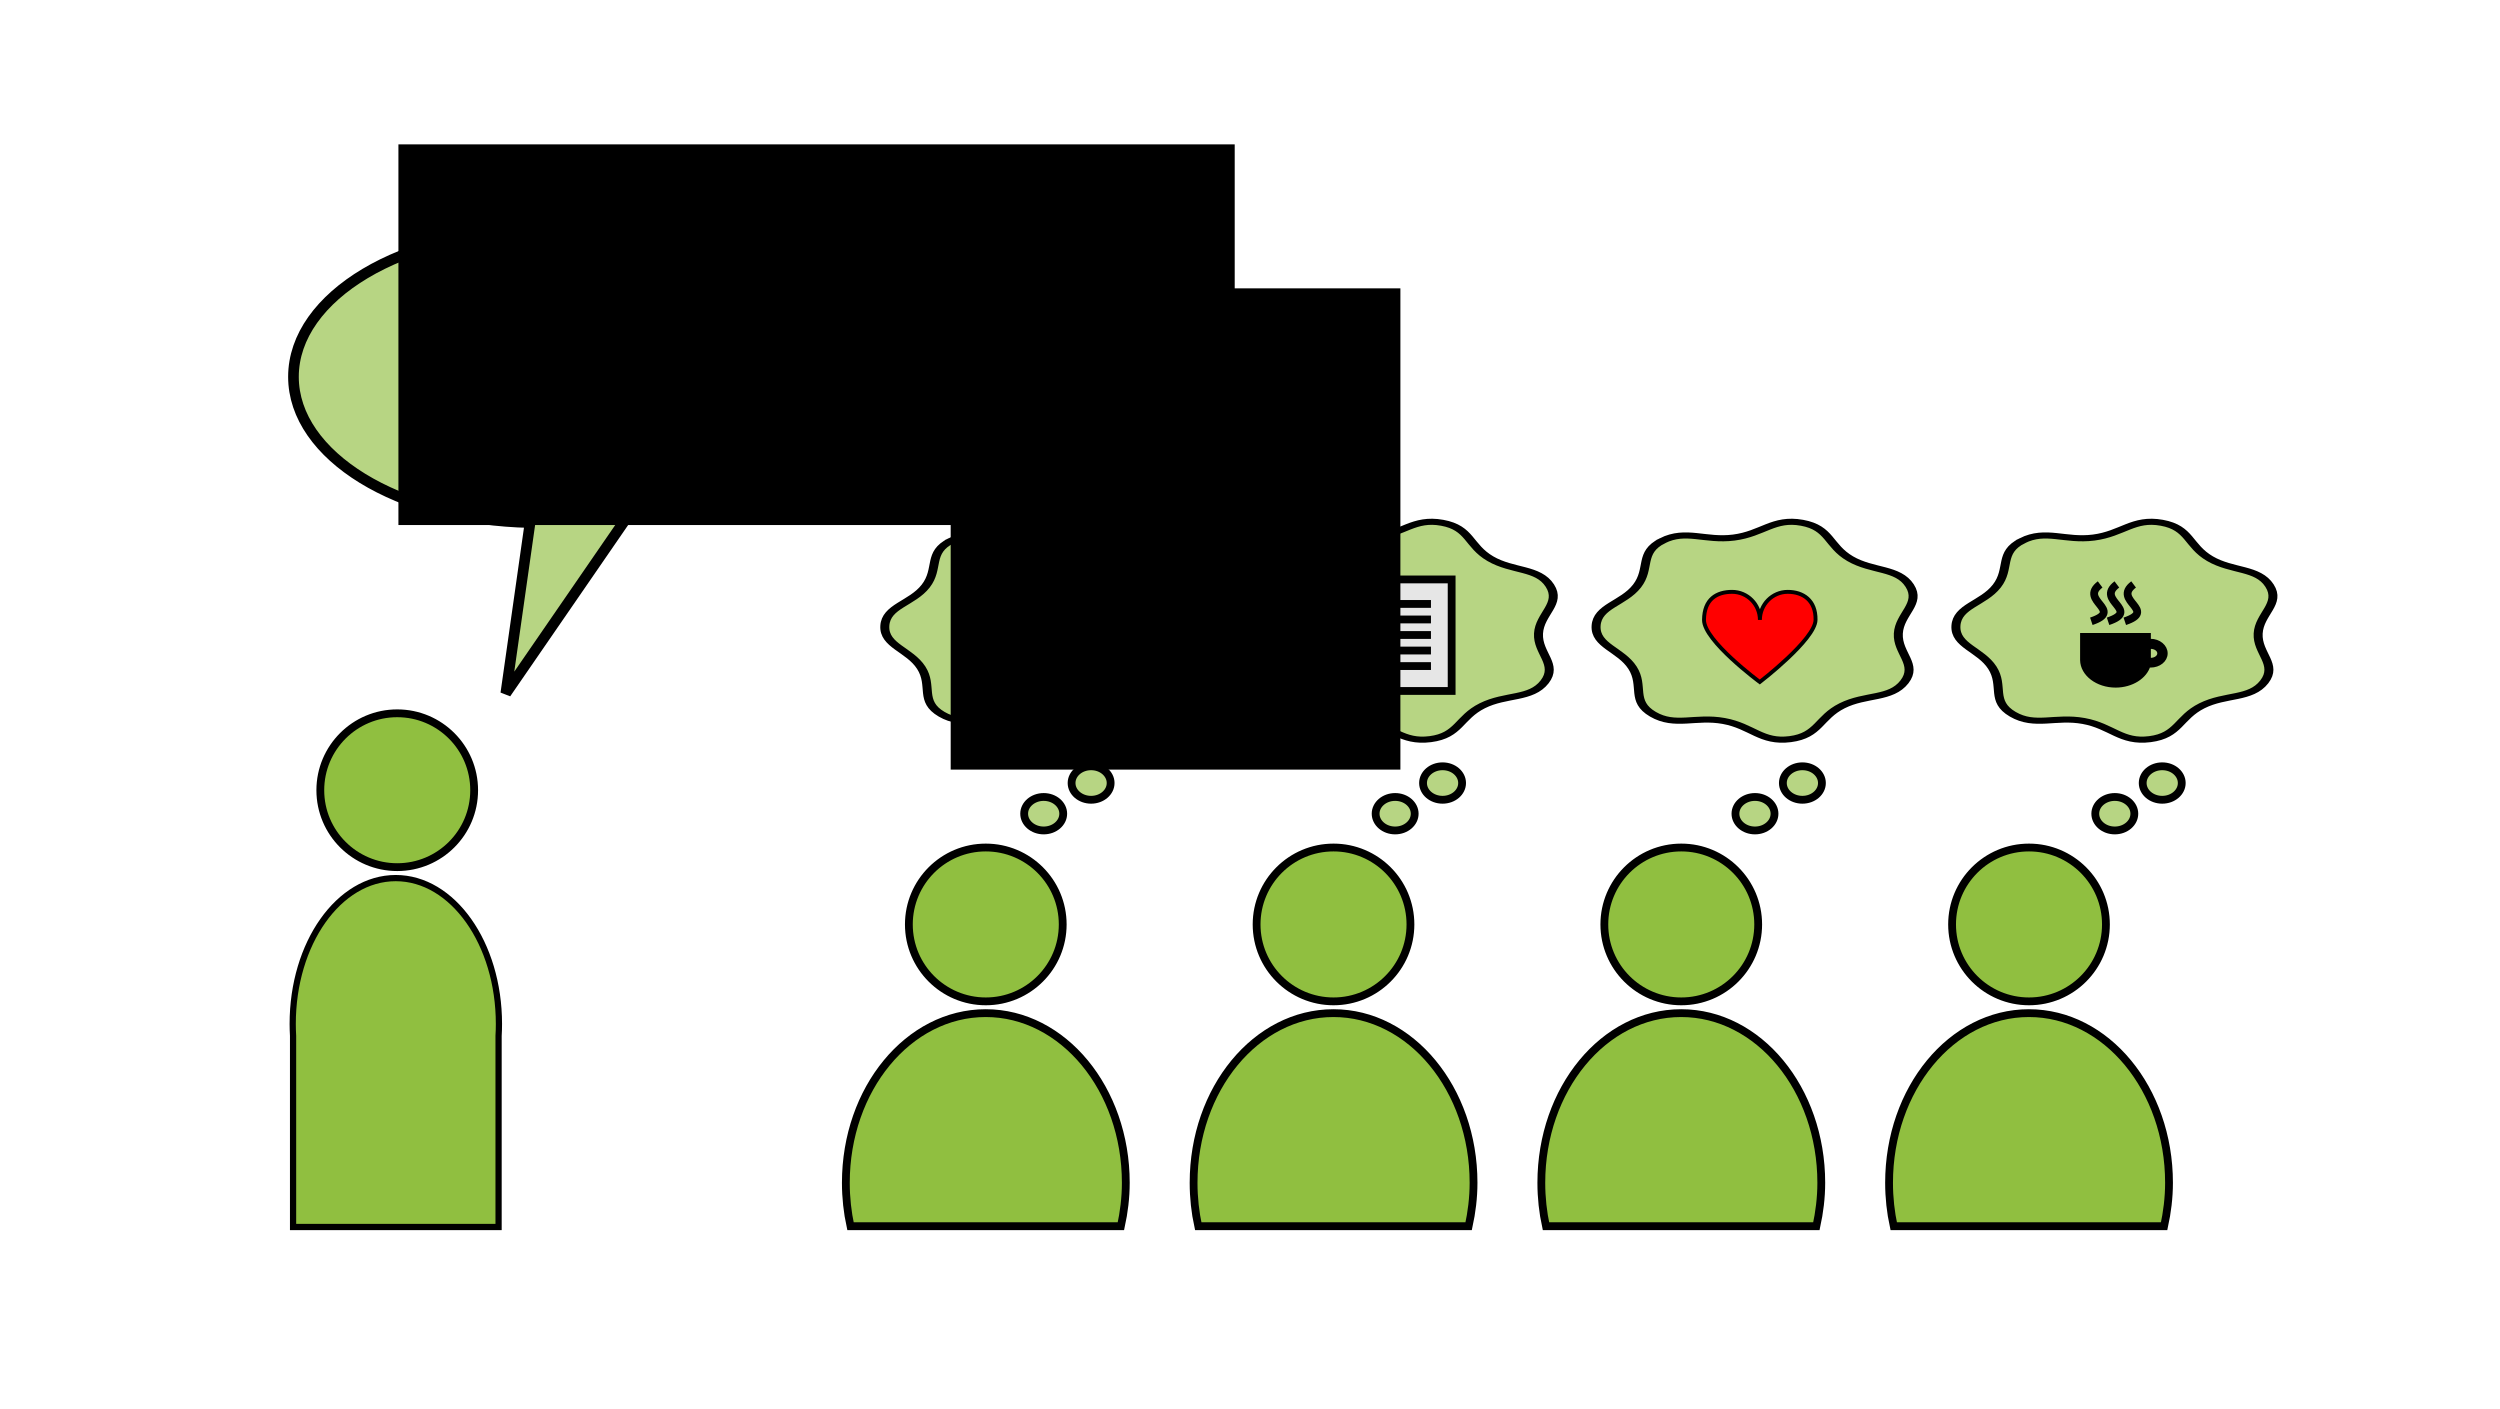 <?xml version="1.0" encoding="UTF-8" standalone="no"?>
<!-- Created with Inkscape (http://www.inkscape.org/) -->

<svg
   xmlns:dc="http://purl.org/dc/elements/1.1/"
   xmlns:cc="http://creativecommons.org/ns#"
   xmlns:rdf="http://www.w3.org/1999/02/22-rdf-syntax-ns#"
   xmlns:svg="http://www.w3.org/2000/svg"
   xmlns="http://www.w3.org/2000/svg"
   xmlns:sodipodi="http://sodipodi.sourceforge.net/DTD/sodipodi-0.dtd"
   xmlns:inkscape="http://www.inkscape.org/namespaces/inkscape"
   width="320.094"
   height="180.362"
   id="svg3056"
   version="1.1"
   inkscape:version="0.92.5 (2060ec1f9f, 2020-04-08)"
   sodipodi:docname="audience.svg"
   inkscape:export-filename="/home/kristian/Desktop/teaching_course/01_fundamentals/audience.png"
   inkscape:export-xdpi="300"
   inkscape:export-ydpi="300">
  <defs
     id="defs3058">
    <inkscape:path-effect
       effect="skeletal"
       id="path-effect3169"
       is_visible="true"
       pattern="m 0.25,6.679 v 3.184 0.041 c 0.029,1.798 1.953,3.267 4.301,3.267 2.053,0 3.797,-1.121 4.218,-2.605 0.086,0.009 0.158,0.041 0.248,0.041 1.077,0 1.944,-0.69 1.944,-1.571 0,-0.881 -0.867,-1.613 -1.944,-1.613 -0.076,0 -0.134,0.034 -0.207,0.041 v -0.786 H 0.25 Z m 8.767,1.53 c 0.628,0 1.116,0.362 1.116,0.827 0,0.465 -0.489,0.827 -1.116,0.827 -0.072,0 -0.138,-0.032 -0.207,-0.041 v -1.571 c 0.068,-0.009 0.135,-0.041 0.207,-0.041 z"
       copytype="single_stretched"
       prop_scale="1"
       scale_y_rel="false"
       spacing="0"
       normal_offset="0"
       tang_offset="0"
       prop_units="false"
       vertical_pattern="false"
       fuse_tolerance="0" />
  </defs>
  <sodipodi:namedview
     id="base"
     pagecolor="#ffffff"
     bordercolor="#666666"
     borderopacity="1.0"
     inkscape:pageopacity="1"
     inkscape:pageshadow="2"
     inkscape:zoom="1.979899"
     inkscape:cx="191.77869"
     inkscape:cy="125.61421"
     inkscape:document-units="px"
     inkscape:current-layer="layer1"
     showgrid="false"
     inkscape:object-nodes="false"
     inkscape:window-width="1848"
     inkscape:window-height="1016"
     inkscape:window-x="72"
     inkscape:window-y="27"
     inkscape:window-maximized="1" />
  <g
     inkscape:label="Layer 1"
     inkscape:groupmode="layer"
     id="layer1"
     transform="translate(0,-872)">
    <path
       style="fill:#b7d583;fill-opacity:1;stroke:#000000;stroke-width:1.364;stroke-linecap:round;stroke-miterlimit:4;stroke-dasharray:none;stroke-dashoffset:0;stroke-opacity:1"
       d="m 68.949,901.54 c -17.336,0 -31.375,8.363 -31.375,18.704 0,10.125 13.461,18.323 30.296,18.662 l -3.107,21.864 15.925,-23.128 c 11.515,-2.774 19.637,-9.535 19.637,-17.398 0,-10.341 -14.04,-18.704 -31.375,-18.704 z"
       id="path3203"
       inkscape:connector-curvature="0"
       inkscape:export-filename="C:\Documents and Settings\Kristian\Pulpit\audience.png"
       inkscape:export-xdpi="300"
       inkscape:export-ydpi="300" />
    <path
       inkscape:connector-curvature="0"
       id="path3017"
       d="m 126.206,1001.719 c -9.903,0 -17.906,9.724 -17.906,21.719 0,1.925 0.206,3.786 0.594,5.562 h 34.625 c 0.388,-1.777 0.625,-3.638 0.625,-5.562 0,-11.995 -8.035,-21.719 -17.938,-21.719 z"
       style="fill:#90bf40;fill-opacity:1;stroke:#000000;stroke-width:1;stroke-miterlimit:4;stroke-dasharray:none;stroke-dashoffset:0;stroke-opacity:1"
       inkscape:export-filename="C:\Documents and Settings\Kristian\Pulpit\audience.png"
       inkscape:export-xdpi="300"
       inkscape:export-ydpi="300" />
    <circle
       id="path3019"
       style="fill:#90bf40;fill-opacity:1;stroke:#000000;stroke-width:1;stroke-miterlimit:4;stroke-dasharray:none;stroke-dashoffset:0;stroke-opacity:1"
       inkscape:export-filename="C:\Documents and Settings\Kristian\Pulpit\audience.png"
       inkscape:export-xdpi="300"
       inkscape:export-ydpi="300"
       cx="126.218"
       cy="990.363"
       r="9.849" />
    <path
       style="fill:#90bf40;fill-opacity:1;stroke:#000000;stroke-width:1;stroke-miterlimit:4;stroke-dasharray:none;stroke-dashoffset:0;stroke-opacity:1"
       d="m 170.73,1001.719 c -9.903,0 -17.906,9.724 -17.906,21.719 0,1.925 0.206,3.786 0.594,5.562 h 34.625 c 0.388,-1.777 0.625,-3.638 0.625,-5.562 0,-11.995 -8.035,-21.719 -17.938,-21.719 z"
       id="path3077"
       inkscape:connector-curvature="0"
       inkscape:export-filename="C:\Documents and Settings\Kristian\Pulpit\audience.png"
       inkscape:export-xdpi="300"
       inkscape:export-ydpi="300" />
    <circle
       style="fill:#90bf40;fill-opacity:1;stroke:#000000;stroke-width:1;stroke-miterlimit:4;stroke-dasharray:none;stroke-dashoffset:0;stroke-opacity:1"
       id="path3079"
       inkscape:export-filename="C:\Documents and Settings\Kristian\Pulpit\audience.png"
       inkscape:export-xdpi="300"
       inkscape:export-ydpi="300"
       cx="170.741"
       cy="990.363"
       r="9.849" />
    <path
       inkscape:connector-curvature="0"
       id="path3083"
       d="m 215.253,1001.719 c -9.903,0 -17.906,9.724 -17.906,21.719 0,1.925 0.206,3.786 0.594,5.562 h 34.625 c 0.388,-1.777 0.625,-3.638 0.625,-5.562 0,-11.995 -8.035,-21.719 -17.938,-21.719 z"
       style="fill:#90bf40;fill-opacity:1;stroke:#000000;stroke-width:1;stroke-miterlimit:4;stroke-dasharray:none;stroke-dashoffset:0;stroke-opacity:1"
       inkscape:export-filename="C:\Documents and Settings\Kristian\Pulpit\audience.png"
       inkscape:export-xdpi="300"
       inkscape:export-ydpi="300" />
    <circle
       id="path3085"
       style="fill:#90bf40;fill-opacity:1;stroke:#000000;stroke-width:1;stroke-miterlimit:4;stroke-dasharray:none;stroke-dashoffset:0;stroke-opacity:1"
       inkscape:export-filename="C:\Documents and Settings\Kristian\Pulpit\audience.png"
       inkscape:export-xdpi="300"
       inkscape:export-ydpi="300"
       cx="215.265"
       cy="990.363"
       r="9.849" />
    <path
       style="fill:#90bf40;fill-opacity:1;stroke:#000000;stroke-width:1;stroke-miterlimit:4;stroke-dasharray:none;stroke-dashoffset:0;stroke-opacity:1"
       d="m 259.777,1001.719 c -9.903,0 -17.906,9.724 -17.906,21.719 0,1.925 0.206,3.786 0.594,5.562 h 34.625 c 0.388,-1.777 0.625,-3.638 0.625,-5.562 0,-11.995 -8.035,-21.719 -17.938,-21.719 z"
       id="path3089"
       inkscape:connector-curvature="0"
       inkscape:export-filename="C:\Documents and Settings\Kristian\Pulpit\audience.png"
       inkscape:export-xdpi="300"
       inkscape:export-ydpi="300" />
    <circle
       style="fill:#90bf40;fill-opacity:1;stroke:#000000;stroke-width:1;stroke-miterlimit:4;stroke-dasharray:none;stroke-dashoffset:0;stroke-opacity:1"
       id="path3091"
       inkscape:export-filename="C:\Documents and Settings\Kristian\Pulpit\audience.png"
       inkscape:export-xdpi="300"
       inkscape:export-ydpi="300"
       cx="259.789"
       cy="990.363"
       r="9.849" />
    <g
       id="g3110"
       transform="translate(-205.207,558.067)"
       inkscape:export-filename="C:\Documents and Settings\Kristian\Pulpit\audience.png"
       inkscape:export-xdpi="300"
       inkscape:export-ydpi="300">
      <path
         inkscape:connector-curvature="0"
         id="path3017-7"
         d="m 255.875,426.362 c -7.295,0 -13.191,8.359 -13.191,18.67 0,0.515 0.017,1.028 0.046,1.531 v 24.472 h 26.313 v -24.472 c 0.032,-0.504 0.046,-1.016 0.046,-1.531 0,-10.311 -5.919,-18.67 -13.214,-18.67 z"
         style="fill:#90bf40;fill-opacity:1;stroke:#000000;stroke-width:0.796;stroke-miterlimit:4;stroke-dasharray:none;stroke-dashoffset:0;stroke-opacity:1" />
      <circle
         transform="translate(-104.809,314.06)"
         style="fill:#90bf40;fill-opacity:1;stroke:#000000;stroke-width:1;stroke-miterlimit:4;stroke-dasharray:none;stroke-dashoffset:0;stroke-opacity:1"
         id="path3019-4"
         cx="360.877"
         cy="101.051"
         r="9.849" />
    </g>
    <path
       sodipodi:type="star"
       style="fill:#b7d583;fill-opacity:1;stroke:#000000;stroke-width:2.023;stroke-linecap:round;stroke-miterlimit:4;stroke-dasharray:none;stroke-dashoffset:0;stroke-opacity:1"
       id="path3114"
       sodipodi:sides="7"
       sodipodi:cx="353.92856"
       sodipodi:cy="376.64789"
       sodipodi:r1="36.833141"
       sodipodi:r2="31.223574"
       sodipodi:arg1="-0.93472311"
       sodipodi:arg2="-0.48592416"
       inkscape:flatsided="false"
       inkscape:rounded="0.41"
       inkscape:randomized="2.7755576e-17"
       d="m 375.809,347.018 c 5.311,3.922 2.646,9.21 5.729,15.048 3.083,5.837 8.953,6.618 9.199,13.215 0.245,6.597 -5.551,7.811 -8.193,13.861 -2.642,6.05 0.408,11.126 -4.597,15.431 -5.005,4.305 -9.568,0.53 -15.945,2.237 -6.377,1.707 -8.445,7.256 -14.931,6.027 -6.486,-1.229 -6.38,-7.15 -11.69,-11.072 -5.311,-3.922 -10.938,-2.078 -14.021,-7.915 -3.083,-5.837 1.612,-9.446 1.367,-16.043 -0.245,-6.597 -5.195,-9.847 -2.554,-15.897 2.642,-6.05 8.391,-4.629 13.396,-8.934 5.005,-4.305 4.46,-10.202 10.837,-11.909 6.377,-1.707 8.851,3.674 15.337,4.903 6.486,1.229 10.757,-2.874 16.067,1.048 z"
       inkscape:transform-center-x="2.3761412"
       inkscape:transform-center-y="0.96600068"
       transform="matrix(-0.569,0,0,0.386,335.619,807.284)"
       inkscape:export-filename="C:\Documents and Settings\Kristian\Pulpit\audience.png"
       inkscape:export-xdpi="300"
       inkscape:export-ydpi="300" />
    <ellipse
       style="fill:#b7d583;fill-opacity:1;stroke:#000000;stroke-width:1;stroke-linecap:round;stroke-miterlimit:4;stroke-dasharray:none;stroke-dashoffset:0;stroke-opacity:1"
       id="path3116"
       transform="scale(-1,1)"
       inkscape:export-filename="C:\Documents and Settings\Kristian\Pulpit\audience.png"
       inkscape:export-xdpi="300"
       inkscape:export-ydpi="300"
       cx="-139.703"
       cy="972.257"
       rx="2.5"
       ry="2.143" />
    <ellipse
       id="path3118"
       style="fill:#b7d583;fill-opacity:1;stroke:#000000;stroke-width:1;stroke-linecap:round;stroke-miterlimit:4;stroke-dasharray:none;stroke-dashoffset:0;stroke-opacity:1"
       transform="scale(-1,1)"
       inkscape:export-filename="C:\Documents and Settings\Kristian\Pulpit\audience.png"
       inkscape:export-xdpi="300"
       inkscape:export-ydpi="300"
       cx="-133.632"
       cy="976.186"
       rx="2.5"
       ry="2.143" />
    <path
       transform="matrix(-0.569,0,0,0.386,380.619,807.284)"
       inkscape:transform-center-y="0.96600068"
       inkscape:transform-center-x="2.3761412"
       d="m 375.809,347.018 c 5.311,3.922 2.646,9.21 5.729,15.048 3.083,5.837 8.953,6.618 9.199,13.215 0.245,6.597 -5.551,7.811 -8.193,13.861 -2.642,6.05 0.408,11.126 -4.597,15.431 -5.005,4.305 -9.568,0.53 -15.945,2.237 -6.377,1.707 -8.445,7.256 -14.931,6.027 -6.486,-1.229 -6.38,-7.15 -11.69,-11.072 -5.311,-3.922 -10.938,-2.078 -14.021,-7.915 -3.083,-5.837 1.612,-9.446 1.367,-16.043 -0.245,-6.597 -5.195,-9.847 -2.554,-15.897 2.642,-6.05 8.391,-4.629 13.396,-8.934 5.005,-4.305 4.46,-10.202 10.837,-11.909 6.377,-1.707 8.851,3.674 15.337,4.903 6.486,1.229 10.757,-2.874 16.067,1.048 z"
       inkscape:randomized="2.7755576e-17"
       inkscape:rounded="0.41"
       inkscape:flatsided="false"
       sodipodi:arg2="-0.48592416"
       sodipodi:arg1="-0.93472311"
       sodipodi:r2="31.223574"
       sodipodi:r1="36.833141"
       sodipodi:cy="376.64789"
       sodipodi:cx="353.92856"
       sodipodi:sides="7"
       id="path3120"
       style="fill:#b7d583;fill-opacity:1;stroke:#000000;stroke-width:2.023;stroke-linecap:round;stroke-miterlimit:4;stroke-dasharray:none;stroke-dashoffset:0;stroke-opacity:1"
       sodipodi:type="star"
       inkscape:export-filename="C:\Documents and Settings\Kristian\Pulpit\audience.png"
       inkscape:export-xdpi="300"
       inkscape:export-ydpi="300" />
    <ellipse
       transform="scale(-1,1)"
       id="path3122"
       style="fill:#b7d583;fill-opacity:1;stroke:#000000;stroke-width:1;stroke-linecap:round;stroke-miterlimit:4;stroke-dasharray:none;stroke-dashoffset:0;stroke-opacity:1"
       inkscape:export-filename="C:\Documents and Settings\Kristian\Pulpit\audience.png"
       inkscape:export-xdpi="300"
       inkscape:export-ydpi="300"
       cx="-184.703"
       cy="972.257"
       rx="2.5"
       ry="2.143" />
    <ellipse
       transform="scale(-1,1)"
       style="fill:#b7d583;fill-opacity:1;stroke:#000000;stroke-width:1;stroke-linecap:round;stroke-miterlimit:4;stroke-dasharray:none;stroke-dashoffset:0;stroke-opacity:1"
       id="path3124"
       inkscape:export-filename="C:\Documents and Settings\Kristian\Pulpit\audience.png"
       inkscape:export-xdpi="300"
       inkscape:export-ydpi="300"
       cx="-178.632"
       cy="976.186"
       rx="2.5"
       ry="2.143" />
    <path
       sodipodi:type="star"
       style="fill:#b7d583;fill-opacity:1;stroke:#000000;stroke-width:2.023;stroke-linecap:round;stroke-miterlimit:4;stroke-dasharray:none;stroke-dashoffset:0;stroke-opacity:1"
       id="path3126"
       sodipodi:sides="7"
       sodipodi:cx="353.92856"
       sodipodi:cy="376.64789"
       sodipodi:r1="36.833141"
       sodipodi:r2="31.223574"
       sodipodi:arg1="-0.93472311"
       sodipodi:arg2="-0.48592416"
       inkscape:flatsided="false"
       inkscape:rounded="0.41"
       inkscape:randomized="2.7755576e-17"
       d="m 375.809,347.018 c 5.311,3.922 2.646,9.21 5.729,15.048 3.083,5.837 8.953,6.618 9.199,13.215 0.245,6.597 -5.551,7.811 -8.193,13.861 -2.642,6.05 0.408,11.126 -4.597,15.431 -5.005,4.305 -9.568,0.53 -15.945,2.237 -6.377,1.707 -8.445,7.256 -14.931,6.027 -6.486,-1.229 -6.38,-7.15 -11.69,-11.072 -5.311,-3.922 -10.938,-2.078 -14.021,-7.915 -3.083,-5.837 1.612,-9.446 1.367,-16.043 -0.245,-6.597 -5.195,-9.847 -2.554,-15.897 2.642,-6.05 8.391,-4.629 13.396,-8.934 5.005,-4.305 4.46,-10.202 10.837,-11.909 6.377,-1.707 8.851,3.674 15.337,4.903 6.486,1.229 10.757,-2.874 16.067,1.048 z"
       inkscape:transform-center-x="2.3761412"
       inkscape:transform-center-y="0.96600068"
       transform="matrix(-0.569,0,0,0.386,426.69,807.284)"
       inkscape:export-filename="C:\Documents and Settings\Kristian\Pulpit\audience.png"
       inkscape:export-xdpi="300"
       inkscape:export-ydpi="300" />
    <ellipse
       style="fill:#b7d583;fill-opacity:1;stroke:#000000;stroke-width:1;stroke-linecap:round;stroke-miterlimit:4;stroke-dasharray:none;stroke-dashoffset:0;stroke-opacity:1"
       id="path3128"
       transform="scale(-1,1)"
       inkscape:export-filename="C:\Documents and Settings\Kristian\Pulpit\audience.png"
       inkscape:export-xdpi="300"
       inkscape:export-ydpi="300"
       cx="-230.775"
       cy="972.257"
       rx="2.5"
       ry="2.143" />
    <ellipse
       id="path3130"
       style="fill:#b7d583;fill-opacity:1;stroke:#000000;stroke-width:1;stroke-linecap:round;stroke-miterlimit:4;stroke-dasharray:none;stroke-dashoffset:0;stroke-opacity:1"
       transform="scale(-1,1)"
       inkscape:export-filename="C:\Documents and Settings\Kristian\Pulpit\audience.png"
       inkscape:export-xdpi="300"
       inkscape:export-ydpi="300"
       cx="-224.703"
       cy="976.186"
       rx="2.5"
       ry="2.143" />
    <path
       transform="matrix(-0.569,0,0,0.386,472.762,807.284)"
       inkscape:transform-center-y="0.96600068"
       inkscape:transform-center-x="2.3761412"
       d="m 375.809,347.018 c 5.311,3.922 2.646,9.21 5.729,15.048 3.083,5.837 8.953,6.618 9.199,13.215 0.245,6.597 -5.551,7.811 -8.193,13.861 -2.642,6.05 0.408,11.126 -4.597,15.431 -5.005,4.305 -9.568,0.53 -15.945,2.237 -6.377,1.707 -8.445,7.256 -14.931,6.027 -6.486,-1.229 -6.38,-7.15 -11.69,-11.072 -5.311,-3.922 -10.938,-2.078 -14.021,-7.915 -3.083,-5.837 1.612,-9.446 1.367,-16.043 -0.245,-6.597 -5.195,-9.847 -2.554,-15.897 2.642,-6.05 8.391,-4.629 13.396,-8.934 5.005,-4.305 4.46,-10.202 10.837,-11.909 6.377,-1.707 8.851,3.674 15.337,4.903 6.486,1.229 10.757,-2.874 16.067,1.048 z"
       inkscape:randomized="2.7755576e-17"
       inkscape:rounded="0.41"
       inkscape:flatsided="false"
       sodipodi:arg2="-0.48592416"
       sodipodi:arg1="-0.93472311"
       sodipodi:r2="31.223574"
       sodipodi:r1="36.833141"
       sodipodi:cy="376.64789"
       sodipodi:cx="353.92856"
       sodipodi:sides="7"
       id="path3132"
       style="fill:#b7d583;fill-opacity:1;stroke:#000000;stroke-width:2.023;stroke-linecap:round;stroke-miterlimit:4;stroke-dasharray:none;stroke-dashoffset:0;stroke-opacity:1"
       sodipodi:type="star"
       inkscape:export-filename="C:\Documents and Settings\Kristian\Pulpit\audience.png"
       inkscape:export-xdpi="300"
       inkscape:export-ydpi="300" />
    <ellipse
       transform="scale(-1,1)"
       id="path3134"
       style="fill:#b7d583;fill-opacity:1;stroke:#000000;stroke-width:1;stroke-linecap:round;stroke-miterlimit:4;stroke-dasharray:none;stroke-dashoffset:0;stroke-opacity:1"
       inkscape:export-filename="C:\Documents and Settings\Kristian\Pulpit\audience.png"
       inkscape:export-xdpi="300"
       inkscape:export-ydpi="300"
       cx="-276.846"
       cy="972.257"
       rx="2.5"
       ry="2.143" />
    <ellipse
       transform="scale(-1,1)"
       style="fill:#b7d583;fill-opacity:1;stroke:#000000;stroke-width:1;stroke-linecap:round;stroke-miterlimit:4;stroke-dasharray:none;stroke-dashoffset:0;stroke-opacity:1"
       id="path3136"
       inkscape:export-filename="C:\Documents and Settings\Kristian\Pulpit\audience.png"
       inkscape:export-xdpi="300"
       inkscape:export-ydpi="300"
       cx="-270.775"
       cy="976.186"
       rx="2.5"
       ry="2.143" />
    <path
       style="fill:#000000;fill-opacity:1;stroke:#000000;stroke-width:0.5;stroke-miterlimit:4;stroke-dasharray:none;stroke-dashoffset:0;stroke-opacity:1"
       d="m 266.581,953.297 v 3.184 0.041 c 0.029,1.798 1.953,3.267 4.301,3.267 2.053,0 3.797,-1.121 4.218,-2.605 0.086,0.009 0.158,0.041 0.248,0.041 1.077,0 1.944,-0.69 1.944,-1.571 0,-0.881 -0.867,-1.613 -1.944,-1.613 -0.076,0 -0.134,0.034 -0.207,0.041 v -0.786 h -8.56 z m 8.767,1.53 c 0.628,0 1.116,0.362 1.116,0.827 0,0.465 -0.489,0.827 -1.116,0.827 -0.072,0 -0.138,-0.032 -0.207,-0.041 v -1.571 c 0.068,-0.009 0.135,-0.041 0.207,-0.041 z"
       id="path3057"
       inkscape:connector-curvature="0"
       inkscape:export-filename="C:\Documents and Settings\Kristian\Pulpit\audience.png"
       inkscape:export-xdpi="300"
       inkscape:export-ydpi="300" />
    <path
       style="fill:none;stroke:#000000;stroke-width:1;stroke-linecap:butt;stroke-linejoin:miter;stroke-opacity:1"
       d="m 267.769,951.55 c 4.226,-1.418 -1.625,-2.651 1.127,-4.721"
       id="path3083-0"
       inkscape:connector-curvature="0"
       inkscape:export-filename="C:\Documents and Settings\Kristian\Pulpit\audience.png"
       inkscape:export-xdpi="300"
       inkscape:export-ydpi="300" />
    <path
       inkscape:connector-curvature="0"
       id="path3085-9"
       d="m 269.912,951.55 c 4.226,-1.418 -1.625,-2.651 1.127,-4.721"
       style="fill:none;stroke:#000000;stroke-width:1;stroke-linecap:butt;stroke-linejoin:miter;stroke-opacity:1"
       inkscape:export-filename="C:\Documents and Settings\Kristian\Pulpit\audience.png"
       inkscape:export-xdpi="300"
       inkscape:export-ydpi="300" />
    <path
       style="fill:none;stroke:#000000;stroke-width:1;stroke-linecap:butt;stroke-linejoin:miter;stroke-opacity:1"
       d="m 272.055,951.55 c 4.226,-1.418 -1.625,-2.651 1.127,-4.721"
       id="path3087"
       inkscape:connector-curvature="0"
       inkscape:export-filename="C:\Documents and Settings\Kristian\Pulpit\audience.png"
       inkscape:export-xdpi="300"
       inkscape:export-ydpi="300" />
    <rect
       style="fill:#e6e6e6;fill-opacity:1;stroke:#000000;stroke-width:1;stroke-linecap:round;stroke-miterlimit:4;stroke-dasharray:none;stroke-dashoffset:0;stroke-opacity:1"
       id="rect3165"
       width="14.286"
       height="14.286"
       x="171.579"
       y="946.186"
       inkscape:export-filename="C:\Documents and Settings\Kristian\Pulpit\audience.png"
       inkscape:export-xdpi="300"
       inkscape:export-ydpi="300" />
    <path
       style="fill:none;stroke:#000000;stroke-width:1px;stroke-linecap:butt;stroke-linejoin:miter;stroke-opacity:1"
       d="m 174.251,949.327 h 8.965"
       id="path3180"
       inkscape:connector-curvature="0"
       inkscape:export-filename="C:\Documents and Settings\Kristian\Pulpit\audience.png"
       inkscape:export-xdpi="300"
       inkscape:export-ydpi="300" />
    <path
       inkscape:connector-curvature="0"
       id="path3182"
       d="m 174.251,951.315 h 8.965"
       style="fill:none;stroke:#000000;stroke-width:1px;stroke-linecap:butt;stroke-linejoin:miter;stroke-opacity:1"
       inkscape:export-filename="C:\Documents and Settings\Kristian\Pulpit\audience.png"
       inkscape:export-xdpi="300"
       inkscape:export-ydpi="300" />
    <path
       style="fill:none;stroke:#000000;stroke-width:1px;stroke-linecap:butt;stroke-linejoin:miter;stroke-opacity:1"
       d="m 174.251,953.304 h 8.965"
       id="path3184"
       inkscape:connector-curvature="0"
       inkscape:export-filename="C:\Documents and Settings\Kristian\Pulpit\audience.png"
       inkscape:export-xdpi="300"
       inkscape:export-ydpi="300" />
    <path
       inkscape:connector-curvature="0"
       id="path3186"
       d="m 174.251,955.293 h 8.965"
       style="fill:none;stroke:#000000;stroke-width:1px;stroke-linecap:butt;stroke-linejoin:miter;stroke-opacity:1"
       inkscape:export-filename="C:\Documents and Settings\Kristian\Pulpit\audience.png"
       inkscape:export-xdpi="300"
       inkscape:export-ydpi="300" />
    <path
       style="fill:none;stroke:#000000;stroke-width:1px;stroke-linecap:butt;stroke-linejoin:miter;stroke-opacity:1"
       d="m 174.251,957.282 h 8.965"
       id="path3188"
       inkscape:connector-curvature="0"
       inkscape:export-filename="C:\Documents and Settings\Kristian\Pulpit\audience.png"
       inkscape:export-xdpi="300"
       inkscape:export-ydpi="300" />
    <path
       style="fill:#ff0000;fill-opacity:1;stroke:#000000;stroke-width:0.5;stroke-linecap:round;stroke-miterlimit:4;stroke-dashoffset:0;stroke-opacity:1"
       d="m 221.771,947.779 c -1.972,0 -3.57,0.937 -3.594,3.594 -0.024,2.657 7.143,7.951 7.143,7.951 0,0 7.094,-5.451 7.138,-7.951 0.045,-2.5 -1.59,-3.594 -3.562,-3.594 -1.972,0 -3.562,1.621 -3.562,3.594 0,-1.972 -1.59,-3.594 -3.562,-3.594 z"
       id="path3190"
       inkscape:connector-curvature="0"
       sodipodi:nodetypes="szczscs"
       inkscape:export-filename="C:\Documents and Settings\Kristian\Pulpit\audience.png"
       inkscape:export-xdpi="300"
       inkscape:export-ydpi="300" />
    <flowRoot
       xml:space="preserve"
       id="flowRoot3323"
       style="font-style:normal;font-weight:normal;line-height:0.01%;font-family:sans-serif;letter-spacing:0px;word-spacing:0px;fill:#000000;fill-opacity:1;stroke:none;stroke-width:1px;stroke-linecap:butt;stroke-linejoin:miter;stroke-opacity:1"
       transform="translate(-240.921,558.109)"><flowRegion
         id="flowRegion3325"
         style="font-family:sans-serif"><rect
           id="rect3327"
           width="57.579"
           height="61.619"
           x="362.645"
           y="350.811"
           style="font-size:16px;font-family:sans-serif" /></flowRegion><flowPara
         id="flowPara3329"
         style="font-size:16px;line-height:1.25;font-family:sans-serif"> </flowPara></flowRoot>    <g
       id="g3509"
       transform="matrix(0.173,0,0,0.173,97.23,884.783)"
       inkscape:export-filename="C:\Documents and Settings\Kristian\Pulpit\audience.png"
       inkscape:export-xdpi="300"
       inkscape:export-ydpi="300">
      <path
         sodipodi:nodetypes="csscc"
         inkscape:connector-curvature="0"
         id="path3496"
         d="m 235.719,422.875 c -4.055,1.853 -8.517,2.875 -13.219,2.875 -18.375,0 -33.281,-15.68 -33.281,-35.031 0,-19.351 14.906,-35.031 33.281,-35.031 5.226,-0.228 13.219,2.875 13.219,2.875"
         style="fill:none;stroke:#000000;stroke-width:10;stroke-linecap:round;stroke-miterlimit:4;stroke-dasharray:none;stroke-dashoffset:0;stroke-opacity:1" />
      <rect
         y="383.049"
         x="181.758"
         height="0.769"
         width="47.198"
         id="rect3502"
         style="fill:none;stroke:#000000;stroke-width:5.945;stroke-linecap:round;stroke-miterlimit:4;stroke-dasharray:none;stroke-dashoffset:0;stroke-opacity:1" />
      <rect
         style="fill:none;stroke:#000000;stroke-width:5.945;stroke-linecap:round;stroke-miterlimit:4;stroke-dasharray:none;stroke-dashoffset:0;stroke-opacity:1"
         id="rect3504"
         width="47.198"
         height="0.769"
         x="181.758"
         y="396.263" />
    </g>
    <flowRoot
       xml:space="preserve"
       id="flowRoot95"
       style="font-style:normal;font-weight:normal;font-size:40px;line-height:1.25;font-family:sans-serif;letter-spacing:0px;word-spacing:0px;fill:#000000;fill-opacity:1;stroke:none"
       transform="translate(9.849,865.434)"><flowRegion
         id="flowRegion97"><rect
           id="rect99"
           width="107.076"
           height="48.74"
           x="41.164"
           y="25.051" /></flowRegion><flowPara
         id="flowPara101"
         style="font-size:18.667px">{a}</flowPara></flowRoot>  </g>
</svg>
